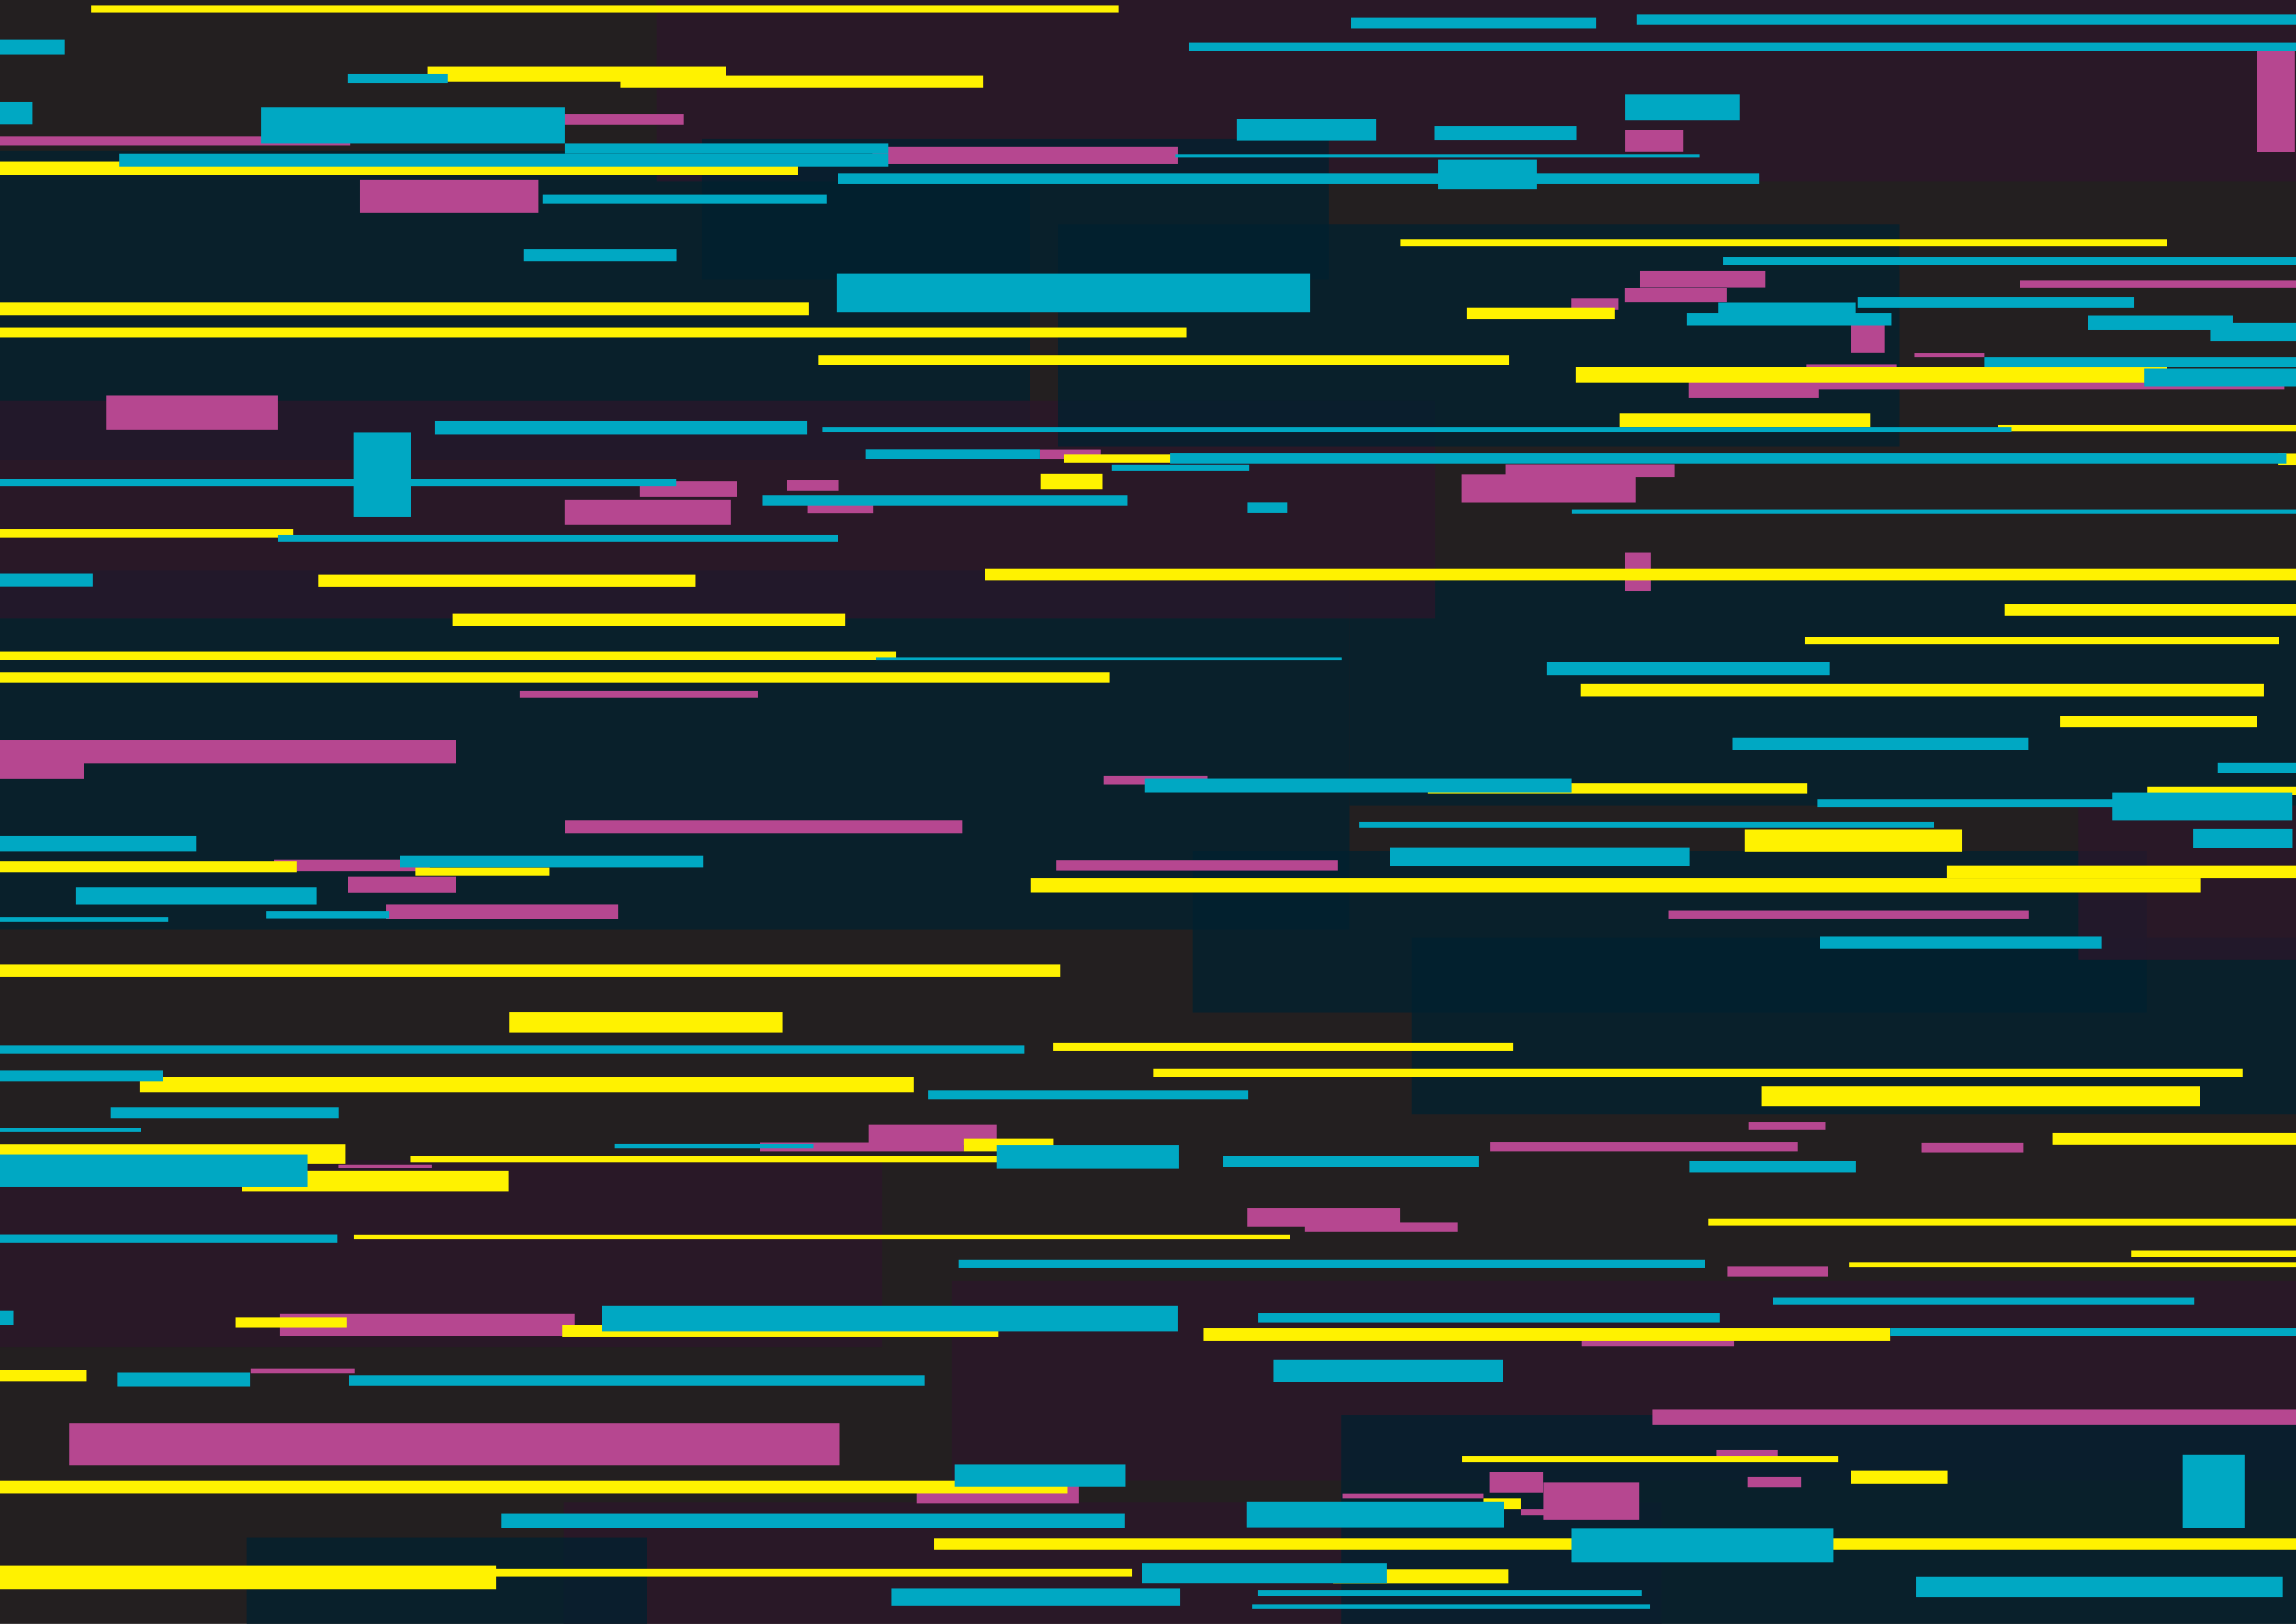 <svg id="UNIVERSALV" xmlns="http://www.w3.org/2000/svg" viewBox="0 0 1190.55 841.89"><defs><style>.cls-1{fill:#231f20;}.cls-2{fill:#00202f;}.cls-2,.cls-3{opacity:0.75;}.cls-3{fill:#2b162a;}.cls-4{fill:#b64790;}.cls-5{fill:#fff200;}.cls-6{fill:#00a8c3;}</style></defs><rect class="cls-1" x="-163.94" y="-16.28" width="1504.49" height="864.44"/><rect class="cls-2" x="-160.46" y="77.99" width="694.53" height="160.62"/><rect class="cls-2" x="699.78" y="295.92" width="641.58" height="121.54"/><rect class="cls-2" x="731.83" y="486.03" width="607.86" height="91.74"/><rect class="cls-2" x="618.44" y="441.38" width="494.94" height="83.67"/><rect class="cls-3" x="-153.14" y="601.55" width="610.39" height="96.62"/><rect class="cls-3" x="292.26" y="778.76" width="569.5" height="72.02"/><rect class="cls-2" x="127.93" y="796.97" width="207.57" height="54.94"/><rect class="cls-3" x="1077.86" y="417.46" width="262.69" height="80.1"/><rect class="cls-2" x="-157.36" y="295.92" width="857.15" height="185.81"/><rect class="cls-3" x="-79" y="207.98" width="823.39" height="112.68"/><rect class="cls-3" x="340.38" y="-14.04" width="856.81" height="108.05"/><rect class="cls-2" x="363.78" y="71.85" width="325.24" height="73.17"/><rect class="cls-2" x="548.61" y="116.33" width="436.45" height="115.37"/><rect class="cls-3" x="493.77" y="664.25" width="847.37" height="103.2"/><rect class="cls-2" x="695.38" y="733.72" width="646.11" height="114.28"/><rect class="cls-4" x="35.83" y="737.76" width="399.67" height="21.94"/><rect class="cls-4" x="145.2" y="680.9" width="152.78" height="11.79"/><rect class="cls-4" x="129.92" y="709.4" width="53.77" height="2.68"/><rect class="cls-4" x="175.45" y="603.73" width="48.32" height="2.03"/><rect class="cls-4" x="200.03" y="468.81" width="120.54" height="7.86"/><rect class="cls-4" x="141.93" y="445.6" width="80.86" height="5.93"/><rect class="cls-4" x="180.49" y="454.62" width="56.12" height="8.15"/><rect class="cls-4" x="475.13" y="768.77" width="84.35" height="10.5"/><rect class="cls-4" x="450.34" y="583.2" width="66.7" height="10.68"/><rect class="cls-4" x="393.91" y="592.2" width="106.06" height="4.69"/><rect class="cls-4" x="646.82" y="626.25" width="78.99" height="9.85"/><rect class="cls-4" x="676.62" y="633.58" width="78.99" height="4.93"/><rect class="cls-4" x="772.5" y="591.97" width="159.8" height="4.92"/><rect class="cls-4" x="820.38" y="692.16" width="78.76" height="5.62"/><rect class="cls-4" x="895.49" y="656.42" width="52.19" height="5.34"/><rect class="cls-4" x="906.56" y="581.96" width="39.92" height="3.69"/><rect class="cls-4" x="996.51" y="592.35" width="52.78" height="5.09"/><rect class="cls-4" x="696.01" y="774.17" width="73.3" height="2.71"/><rect class="cls-4" x="772.24" y="762.92" width="27.87" height="10.8"/><rect class="cls-4" x="800.25" y="768.33" width="49.9" height="19.74"/><rect class="cls-4" x="788.6" y="782.48" width="13.9" height="2.91"/><rect class="cls-4" x="890.26" y="751.93" width="31.57" height="5.8"/><rect class="cls-4" x="906.08" y="765.72" width="27.87" height="5.4"/><rect class="cls-4" x="-52.21" y="395.62" width="95.89" height="8.14"/><rect class="cls-4" x="-163.37" y="383.84" width="399.64" height="12.06"/><rect class="cls-4" x="269.47" y="358.07" width="123.38" height="3.72"/><rect class="cls-4" x="292.88" y="425.4" width="206.36" height="6.67"/><rect class="cls-4" x="572.27" y="402.36" width="53.72" height="4.58"/><rect class="cls-4" x="547.75" y="445.84" width="146.01" height="5.41"/><rect class="cls-4" x="865.07" y="472.19" width="186.79" height="3.99"/><rect class="cls-4" x="856.92" y="730.74" width="421.34" height="7.8"/><rect class="cls-4" x="842.43" y="286.47" width="13.74" height="19.75"/><rect class="cls-4" x="757.95" y="245.9" width="90.06" height="14.84"/><rect class="cls-4" x="780.79" y="240.7" width="87.64" height="6.5"/><rect class="cls-4" x="875.63" y="196.09" width="67.65" height="10.08"/><rect class="cls-4" x="814.94" y="154.44" width="24.36" height="5.95"/><rect class="cls-4" x="842.35" y="149.21" width="52.88" height="7.54"/><rect class="cls-4" x="850.52" y="140.46" width="64.92" height="8.39"/><rect class="cls-4" x="960.07" y="168.03" width="16.97" height="14.75"/><rect class="cls-4" x="936.89" y="188.79" width="46.8" height="7.61"/><rect class="cls-4" x="942.44" y="197.44" width="242.1" height="4.65"/><rect class="cls-4" x="992.66" y="182.89" width="36.16" height="2.42"/><rect class="cls-4" x="1047.29" y="145.44" width="181.86" height="3.53"/><rect class="cls-4" x="1170.18" y="22.77" width="19.8" height="56.04"/><rect class="cls-4" x="842.47" y="67.55" width="30.55" height="10.92"/><rect class="cls-4" x="452.59" y="76.1" width="158.37" height="8.65"/><rect class="cls-4" x="275.98" y="59.08" width="78.65" height="5.57"/><rect class="cls-4" x="186.66" y="93.27" width="92.59" height="17.13"/><rect class="cls-4" x="-4.1" y="70.65" width="185.64" height="4.81"/><rect class="cls-4" x="54.89" y="205" width="89.36" height="17.79"/><rect class="cls-4" x="331.84" y="249.62" width="50.56" height="7.96"/><rect class="cls-4" x="292.79" y="258.99" width="86.2" height="13.3"/><rect class="cls-4" x="408.11" y="249.07" width="26.94" height="5.12"/><rect class="cls-4" x="418.87" y="261.24" width="34.11" height="5.05"/><rect class="cls-4" x="539.05" y="233.15" width="31.81" height="4.98"/><rect class="cls-5" x="-43.81" y="83.6" width="457.63" height="6.95"/><rect class="cls-5" x="817.12" y="190.38" width="306.52" height="8.05"/><rect class="cls-5" x="725.96" y="123.95" width="397.76" height="3.76"/><rect class="cls-5" x="-110.62" y="156.84" width="530.11" height="6.63"/><rect class="cls-5" x="424.48" y="184.4" width="357.98" height="4.66"/><rect class="cls-5" x="760.47" y="159.39" width="76.63" height="5.89"/><rect class="cls-5" x="839.88" y="214.44" width="129.85" height="7.12"/><rect class="cls-5" x="1035.85" y="220.47" width="305.52" height="3.02"/><rect class="cls-5" x="1181.09" y="235" width="158.77" height="5.99"/><rect class="cls-5" x="510.78" y="294.64" width="830.32" height="6.03"/><rect class="cls-5" x="539.4" y="245.64" width="32.3" height="7.83"/><rect class="cls-5" x="551.45" y="235.42" width="63.66" height="4.49"/><rect class="cls-5" x="-164.86" y="169.8" width="779.92" height="5.19"/><rect class="cls-5" x="221.71" y="34.56" width="154.77" height="7.69"/><rect class="cls-5" x="321.67" y="39.33" width="187.96" height="6.26"/><rect class="cls-5" x="47.22" y="2.59" width="532.64" height="3.87"/><rect class="cls-5" x="-156.01" y="337.91" width="620.83" height="4.31"/><rect class="cls-5" x="-25.7" y="348.72" width="601.25" height="5.43"/><rect class="cls-5" x="234.59" y="317.93" width="203.62" height="6.37"/><rect class="cls-5" x="164.92" y="297.93" width="195.79" height="6.32"/><rect class="cls-5" x="-163.32" y="274.32" width="315.33" height="4.57"/><rect class="cls-5" x="1039.44" y="313.36" width="163.48" height="6.08"/><rect class="cls-5" x="935.75" y="330.17" width="245.75" height="3.74"/><rect class="cls-5" x="819.43" y="354.7" width="354.42" height="6.49"/><rect class="cls-5" x="1068.21" y="371.13" width="101.88" height="6.11"/><rect class="cls-5" x="1113.52" y="408.01" width="100.89" height="4.16"/><rect class="cls-5" x="740.44" y="405.83" width="196.85" height="5.43"/><rect class="cls-5" x="534.68" y="455.3" width="606.65" height="7.35"/><rect class="cls-5" x="1009.53" y="448.91" width="331.99" height="6.4"/><rect class="cls-5" x="904.71" y="430.25" width="112.52" height="11.59"/><rect class="cls-5" x="-66.17" y="500.23" width="615.86" height="6.43"/><rect class="cls-5" x="-99.85" y="446.31" width="253.57" height="5.76"/><rect class="cls-5" x="215.43" y="449.78" width="69.55" height="4.39"/><rect class="cls-5" x="-78.91" y="767.52" width="632.5" height="6.55"/><rect class="cls-5" x="-27.44" y="710.5" width="72.42" height="5.42"/><rect class="cls-5" x="122.18" y="683.08" width="57.73" height="5.31"/><rect class="cls-5" x="291.57" y="687.17" width="226.24" height="6.19"/><rect class="cls-5" x="72.33" y="558.55" width="401.41" height="7.81"/><rect class="cls-5" x="263.95" y="524.83" width="142.06" height="10.72"/><rect class="cls-5" x="-26.3" y="593" width="205.55" height="10.3"/><rect class="cls-5" x="125.5" y="607.1" width="138.14" height="10.75"/><rect class="cls-5" x="212.62" y="599.26" width="319.19" height="3.3"/><rect class="cls-5" x="499.97" y="590.34" width="46.45" height="6.54"/><rect class="cls-5" x="-75.61" y="811.77" width="332.83" height="12.21"/><rect class="cls-5" x="-121.68" y="813.3" width="708.89" height="4.17"/><rect class="cls-5" x="484.33" y="797.34" width="817.57" height="5.93"/><rect class="cls-5" x="691.01" y="813.52" width="91.12" height="7.17"/><rect class="cls-5" x="769.31" y="776.88" width="19.29" height="5.61"/><rect class="cls-5" x="758.17" y="754.83" width="194.83" height="3.37"/><rect class="cls-5" x="959.96" y="762.25" width="49.89" height="7.22"/><rect class="cls-5" x="597.83" y="554.2" width="564.98" height="3.97"/><rect class="cls-5" x="546.28" y="540.45" width="238.12" height="4.32"/><rect class="cls-5" x="1064.15" y="587.14" width="265.37" height="6.14"/><rect class="cls-5" x="913.66" y="563.01" width="227.07" height="10.46"/><rect class="cls-5" x="885.91" y="631.81" width="455.02" height="3.76"/><rect class="cls-5" x="1104.95" y="648.38" width="109.99" height="3.24"/><rect class="cls-5" x="958.71" y="654.49" width="381.36" height="2.28"/><rect class="cls-5" x="624.07" y="688.63" width="356.07" height="6.62"/><rect class="cls-5" x="183.31" y="639.94" width="485.78" height="2.53"/><rect class="cls-6" x="-162.69" y="20.77" width="196.35" height="7.59"/><rect class="cls-6" x="-126.11" y="52.84" width="142.97" height="11.6"/><rect class="cls-6" x="62" y="79.87" width="398.65" height="6.66"/><rect class="cls-6" x="292.84" y="74.49" width="167.81" height="5.38"/><rect class="cls-6" x="135.3" y="55.84" width="157.54" height="18.65"/><rect class="cls-6" x="180.41" y="38.55" width="51.87" height="4.34"/><rect class="cls-6" x="616.69" y="22.19" width="597.61" height="4.15"/><rect class="cls-6" x="700.53" y="9.34" width="127.2" height="5.64"/><rect class="cls-6" x="848.52" y="7.33" width="495.7" height="5.39"/><rect class="cls-6" x="434.32" y="89.7" width="477.73" height="5.52"/><rect class="cls-6" x="842.47" y="48.74" width="59.84" height="13.75"/><rect class="cls-6" x="743.62" y="65.27" width="73.82" height="7.15"/><rect class="cls-6" x="745.79" y="82.67" width="51.34" height="15.51"/><rect class="cls-6" x="641.39" y="61.91" width="72.06" height="10.75"/><rect class="cls-6" x="609.26" y="80.15" width="272.02" height="1.46"/><rect class="cls-6" x="874.75" y="162.42" width="106" height="6.4"/><rect class="cls-6" x="891.12" y="156.92" width="71.15" height="7.69"/><rect class="cls-6" x="963.27" y="153.84" width="143.49" height="5.62"/><rect class="cls-6" x="893.42" y="133.35" width="367.33" height="4.15"/><rect class="cls-6" x="1146" y="167.57" width="81.9" height="9.15"/><rect class="cls-6" x="1082.7" y="163.59" width="74.97" height="7.36"/><rect class="cls-6" x="1028.82" y="185.31" width="312.2" height="5.2"/><rect class="cls-6" x="1112.07" y="191.2" width="95.54" height="9.05"/><rect class="cls-6" x="606.75" y="234.81" width="578.76" height="5.54"/><rect class="cls-6" x="426.41" y="221.5" width="616.73" height="2.34"/><rect class="cls-6" x="433.77" y="141.73" width="245.37" height="20.29"/><rect class="cls-6" x="271.8" y="129.1" width="78.96" height="6.25"/><rect class="cls-6" x="281.34" y="100.77" width="147.15" height="4.78"/><rect class="cls-6" x="-15.69" y="248.36" width="366.3" height="3.63"/><rect class="cls-6" x="183.18" y="224.03" width="29.88" height="44.06"/><rect class="cls-6" x="225.69" y="218.09" width="192.96" height="7.37"/><rect class="cls-6" x="448.9" y="233.03" width="90.14" height="5.09"/><rect class="cls-6" x="576.59" y="240.87" width="71.15" height="3.38"/><rect class="cls-6" x="646.91" y="260.67" width="20.42" height="5.02"/><rect class="cls-6" x="395.49" y="256.8" width="189.05" height="5.45"/><rect class="cls-6" x="144.28" y="277.14" width="290.36" height="3.74"/><rect class="cls-6" x="-98.17" y="297.41" width="146.19" height="6.73"/><rect class="cls-6" x="-103.94" y="433.33" width="205.51" height="8.31"/><rect class="cls-6" x="39.47" y="460.15" width="124.64" height="8.7"/><rect class="cls-6" x="-17.94" y="475.33" width="105.2" height="2.71"/><rect class="cls-6" x="138.19" y="472.47" width="63.76" height="3.53"/><rect class="cls-6" x="207.31" y="443.69" width="157.58" height="6.05"/><rect class="cls-6" x="454.31" y="340.7" width="241.33" height="1.75"/><rect class="cls-6" x="593.73" y="403.62" width="221.36" height="7.13"/><rect class="cls-6" x="720.96" y="439.37" width="155.1" height="9.71"/><rect class="cls-6" x="704.87" y="426.18" width="298.06" height="2.78"/><rect class="cls-6" x="942.15" y="414.42" width="160.05" height="4.23"/><rect class="cls-6" x="898.39" y="382.28" width="153.28" height="6.63"/><rect class="cls-6" x="1149.94" y="395.65" width="87.67" height="4.93"/><rect class="cls-6" x="1095.43" y="410.79" width="93.33" height="14.66"/><rect class="cls-6" x="1137.27" y="429.5" width="51.59" height="10.05"/><rect class="cls-6" x="943.87" y="485.49" width="146.02" height="6.3"/><rect class="cls-6" x="-55.93" y="598.39" width="215.25" height="16.87"/><rect class="cls-6" x="-1.57" y="584.8" width="74.42" height="1.73"/><rect class="cls-6" x="-37.78" y="555" width="122.49" height="5.67"/><rect class="cls-6" x="57.47" y="573.98" width="118.11" height="5.7"/><rect class="cls-6" x="-1.57" y="584.8" width="74.42" height="1.73"/><rect class="cls-6" x="-164.12" y="542.12" width="695.28" height="3.95"/><rect class="cls-6" x="481.04" y="565.44" width="166.21" height="4.26"/><rect class="cls-6" x="312.4" y="677.09" width="298.55" height="13.14"/><rect class="cls-6" x="497.01" y="653.26" width="386.98" height="3.9"/><rect class="cls-6" x="517.04" y="593.88" width="94.39" height="12.16"/><rect class="cls-6" x="634.34" y="599.31" width="132.32" height="5.6"/><rect class="cls-6" x="875.97" y="601.93" width="86.41" height="5.93"/><rect class="cls-6" x="660.26" y="705.17" width="119.25" height="11.16"/><rect class="cls-6" x="652.46" y="680.53" width="239.39" height="5.02"/><rect class="cls-6" x="980.15" y="688.63" width="358.93" height="3.96"/><rect class="cls-6" x="919.12" y="672.68" width="218.68" height="3.88"/><rect class="cls-6" x="1131.81" y="754.23" width="31.98" height="38.03"/><rect class="cls-6" x="993.42" y="817.55" width="190.3" height="10.64"/><rect class="cls-6" x="815.04" y="792.6" width="135.69" height="17.6"/><rect class="cls-6" x="652.38" y="824.39" width="198.99" height="2.93"/><rect class="cls-6" x="646.58" y="778.52" width="133.47" height="13.24"/><rect class="cls-6" x="462.14" y="823.59" width="149.84" height="8.75"/><rect class="cls-6" x="592.15" y="810.62" width="126.89" height="10.01"/><rect class="cls-6" x="649.17" y="831.66" width="206.61" height="2.59"/><rect class="cls-6" x="260.16" y="784.6" width="323.11" height="7.49"/><rect class="cls-6" x="495.11" y="759.3" width="88.47" height="11.57"/><rect class="cls-6" x="318.89" y="592.86" width="102.78" height="2.53"/><rect class="cls-6" x="-159.32" y="679.42" width="166.23" height="7.54"/><rect class="cls-6" x="60.66" y="711.71" width="68.93" height="7.15"/><rect class="cls-6" x="180.96" y="713.04" width="298.42" height="5.45"/><rect class="cls-6" x="-131.15" y="639.82" width="306.08" height="4.41"/><rect class="cls-6" x="801.89" y="343.35" width="147.05" height="6.76"/><rect class="cls-6" x="815.23" y="264.09" width="380.14" height="2.46"/></svg>